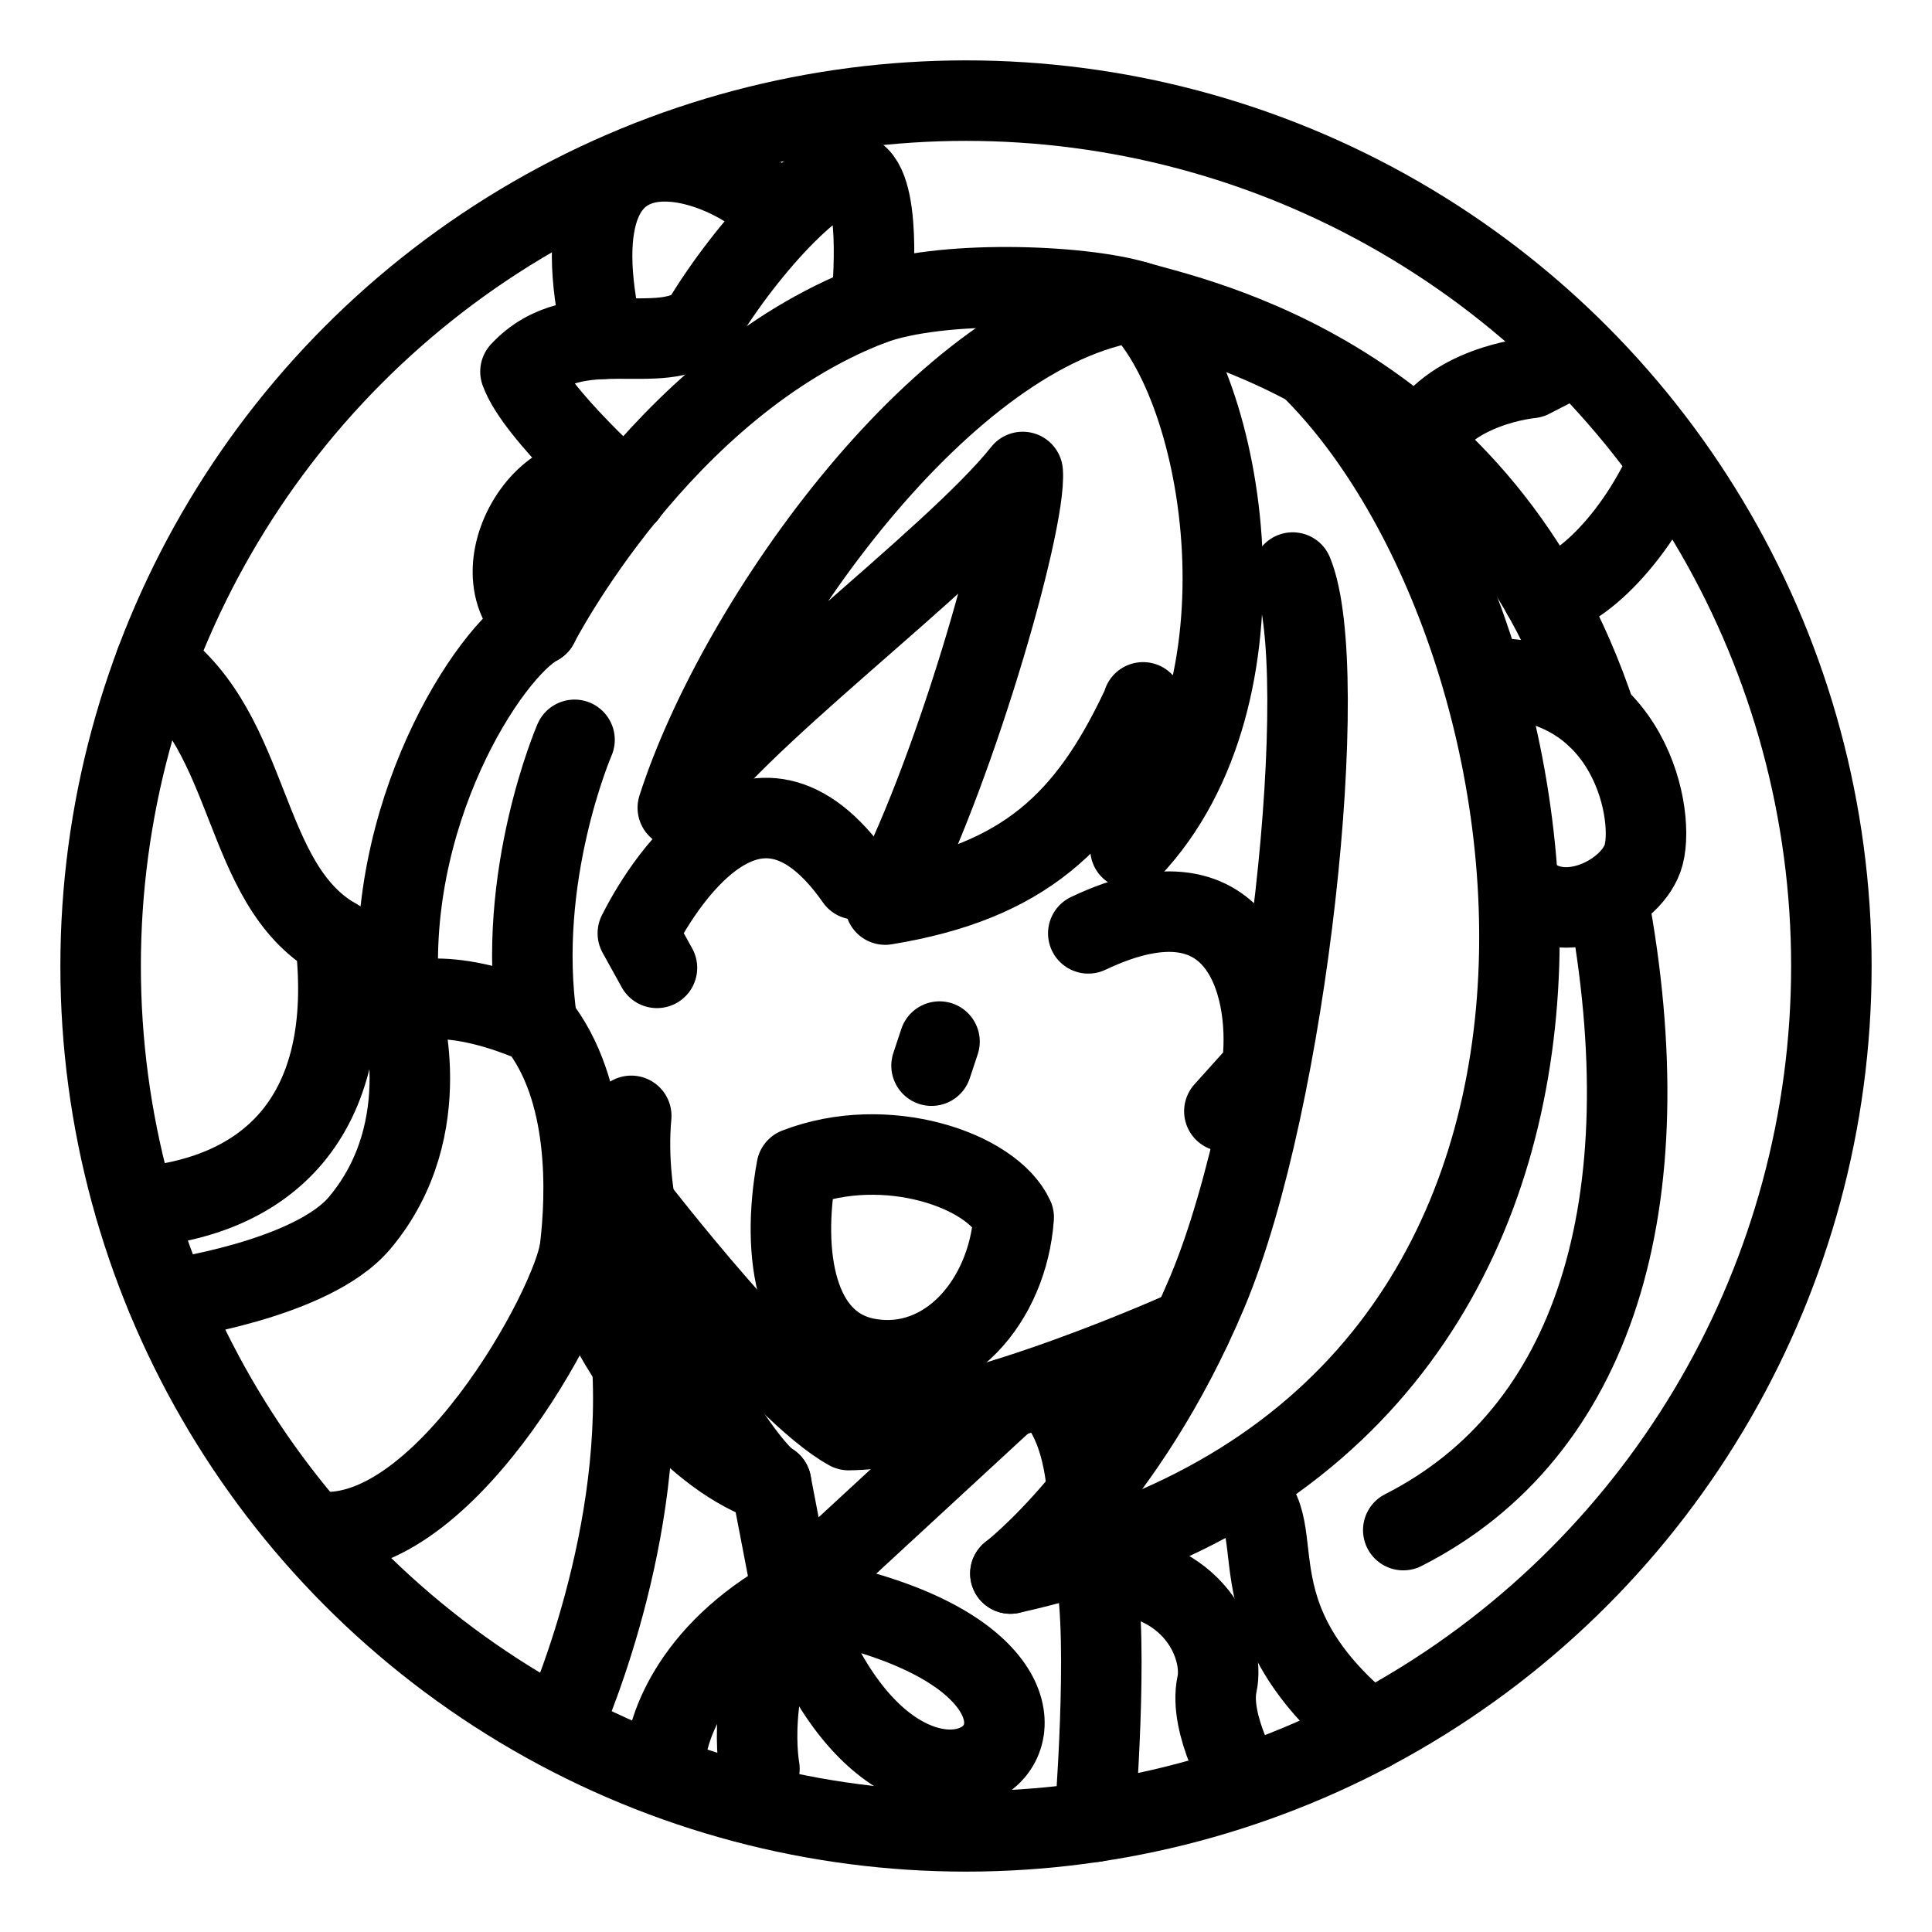 <?xml version="1.0" encoding="UTF-8"?><svg id="a" xmlns="http://www.w3.org/2000/svg" viewBox="0 0 48 48"><defs><style>.b{stroke-width:2px;fill:none;stroke:#000;stroke-linecap:round;stroke-linejoin:round;}</style></defs><circle class="b" cx="24" cy="24" r="21.5"/><path class="b" d="M39.65,17.791c-2.81-8.474-10.024-9.886-11.421-10.304-1.397-.418-4.872-.547-6.581.089-5.242,2.013-8.277,7.948-8.277,7.948-1.209.642-3.888,4.743-3.44,9.445-.457-1.038-1.604-1.661-1.604-1.661"/><path class="b" d="M32.116,14.225c.991,2.402-.106,13.083-2.121,17.875-2.015,4.792-4.891,6.994-4.891,6.994"/><path class="b" d="M3.865,16.461c2.444,1.779,2.115,5.484,4.463,6.848.539,4.498-1.748,6.458-4.968,6.69"/><path class="b" d="M4.168,32.29s3.574-.484,4.769-1.908c1.996-2.377.994-5.413.994-5.413,0,0,1.036-.565,3.416.463,1.32,1.643,1.222,4.25,1.064,5.578-.17,1.425-3.5,7.54-6.67,7.026"/><path class="b" d="M21.086,35.53c3.042-.045,8.506-2.539,8.506-2.539M15.792,29.966s3.562,4.614,5.293,5.564"/><path class="b" d="M25.185,30.245c-.538-1.175-3.175-2.081-5.392-1.223-.383,2.099-.069,4.437,1.825,4.739,1.894.302,3.415-1.416,3.567-3.516Z"/><path class="b" d="M21.265,21.848c-2.559-3.661-4.891.288-5.418,1.34l.475.858"/><path class="b" d="M27.038,23.189c3.914-1.861,4.577,1.543,4.309,3.388l-.928,1.032"/><path class="b" d="M21.648,7.577s.3-2.769-.368-3.227c-.668-.458-2.747,1.812-3.848,3.663-.979.922-3.119-.267-4.501,1.22.379,1.054,2.635,3.054,2.635,3.054"/><path class="b" d="M23.342,25.878l-.198.598"/><path class="b" d="M15.683,27.723c-.384,4.198,2.867,8.83,3.474,9.126-1.764-.575-3.868-2.845-4.768-5.691"/><path class="b" d="M32.554,9.127c6.604,6.504,9.512,26.218-7.451,29.967"/><path class="b" d="M34.864,38.015c4.74-2.406,6.516-8.087,5.076-15.741"/><path class="b" d="M35.282,11.017c.682-1.437,2.751-1.625,2.751-1.625l1.129-.581"/><path class="b" d="M41.466,11.487c-.979,2.215-2.555,3.438-3.147,3.283"/><path class="b" d="M15.709,33.881c.273,4.655-1.781,9.09-1.781,9.09"/><path class="b" d="M19.157,36.849l.538,2.802,5.315-4.905"/><path class="b" d="M16.52,43.872c-.01-.809.601-2.797,3.175-4.222-1.212,2.275-.827,4.291-.827,4.291"/><path class="b" d="M19.695,39.651c2.927,8.783,10.207,1.736,0,0"/><path class="b" d="M25.93,34.454c1.044.766,1.081,2.668,1.081,2.668"/><path class="b" d="M27.217,39.068c.34,1.713-.023,6.194-.023,6.194"/><path class="b" d="M27.217,39.068c2.5.004,3.212,1.886,3.019,2.777-.217,1.004.678,2.493.678,2.493"/><path class="b" d="M30.752,36.992c1.526.739-.406,3.044,3.289,6.021"/><path class="b" d="M36.956,16.852c3.582-.051,4.204,3.497,3.853,4.473-.352.976-2.148,1.81-3.055.669"/><path class="b" d="M14.984,8.418c-1.498-6.482,3.612-4.255,4.408-3.009"/><path class="b" d="M28.399,17.45c.026,1.252-.055,2.507-.314,3.639,3.63-3.817,2.395-11.496.144-13.602-4.702.653-9.889,7.91-11.389,12.582,1.16-1.988,6.825-6.142,8.569-8.343.094,1.292-1.786,7.753-3.416,10.748,3.466-.568,5.022-2.085,6.337-4.852"/><path class="b" d="M13.371,15.525c-1.753-1.36.55-4.792,2.194-3.237"/><path class="b" d="M13.347,25.432c-.546-3.654.927-7.051.927-7.051"/></svg>